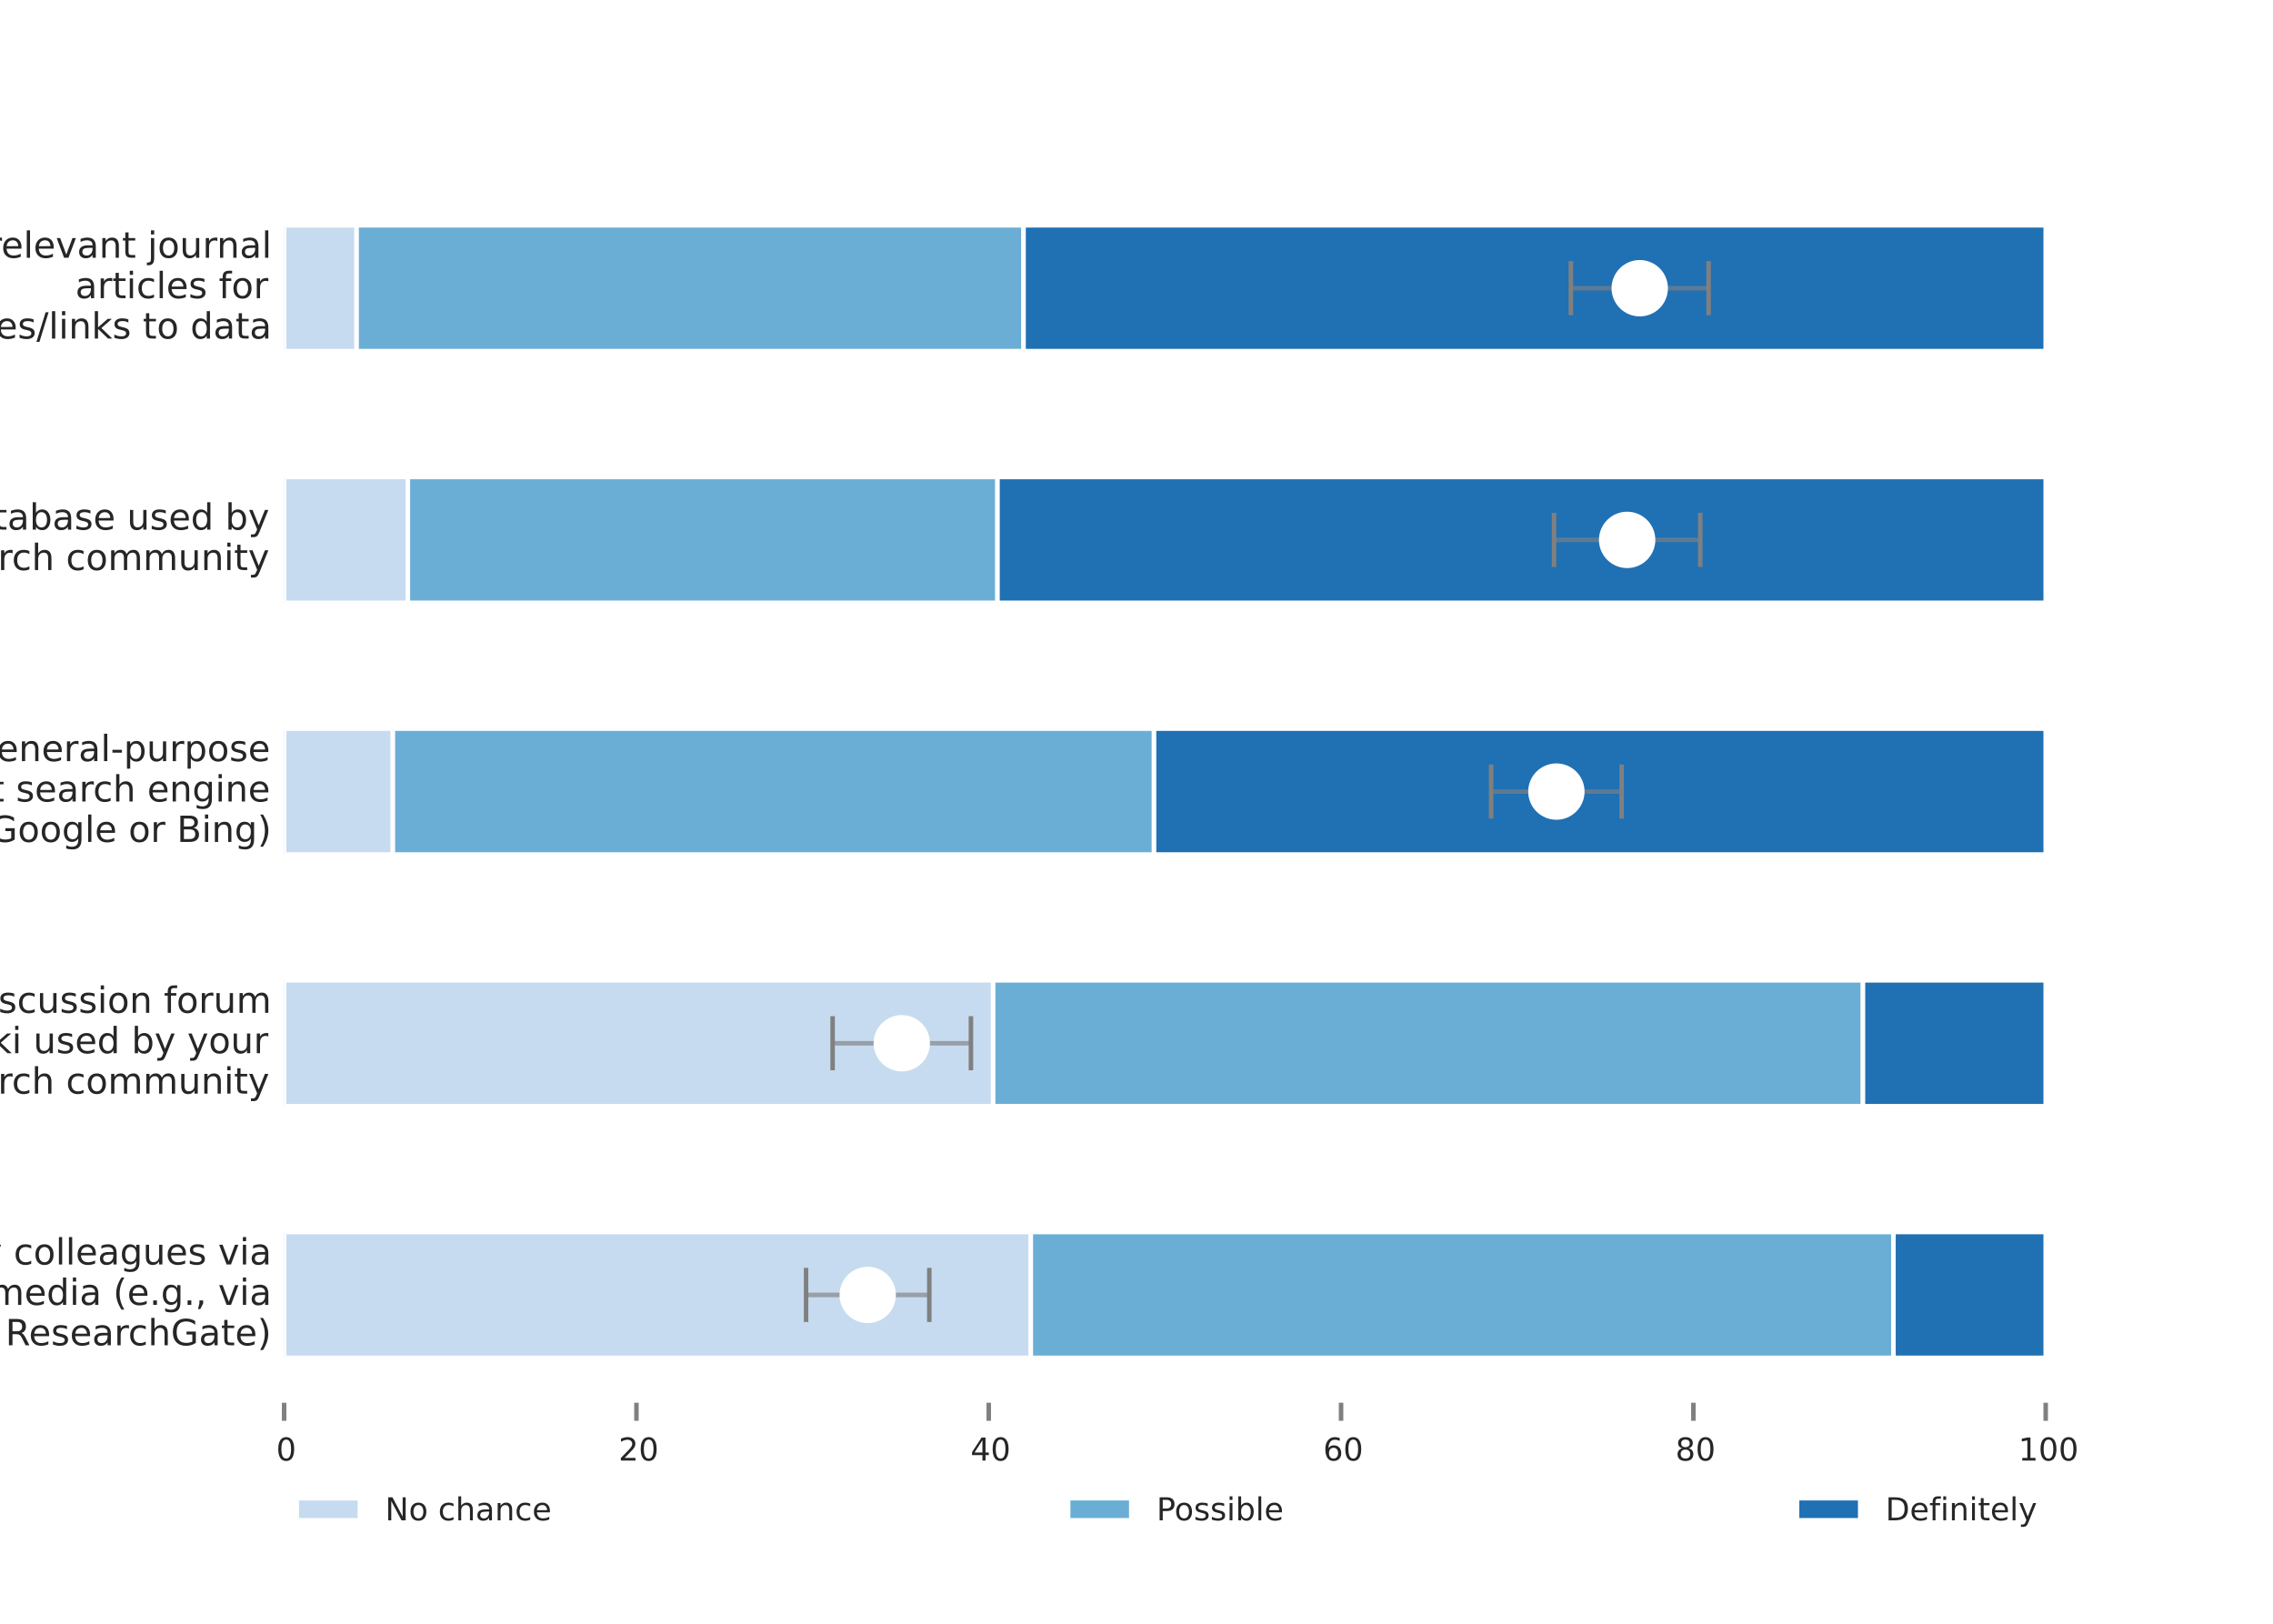 <?xml version="1.0" encoding="utf-8" standalone="no"?>
<!DOCTYPE svg PUBLIC "-//W3C//DTD SVG 1.1//EN"
  "http://www.w3.org/Graphics/SVG/1.1/DTD/svg11.dtd">
<!-- Created with matplotlib (http://matplotlib.org/) -->
<svg height="720pt" version="1.1" viewBox="0 0 1008 720" width="1008pt" xmlns="http://www.w3.org/2000/svg" xmlns:xlink="http://www.w3.org/1999/xlink">
 <defs>
  <style type="text/css">
*{stroke-linecap:butt;stroke-linejoin:round;}
  </style>
 </defs>
 <g id="figure_1">
  <g id="patch_1">
   <path d="
M0 720
L1008 720
L1008 0
L0 0
z
" style="fill:#ffffff;"/>
  </g>
  <g id="axes_1">
   <g id="patch_2">
    <path d="
M126 630
L907.2 630
L907.2 72
L126 72
z
" style="fill:#ffffff;"/>
   </g>
   <g id="matplotlib.axis_1">
    <g id="xtick_1">
     <g id="line2d_1">
      <defs>
       <path d="
M0 0
L0 -8" id="mc4a20c3d8d" style="stroke:#808080;stroke-width:2;"/>
      </defs>
      <g>
       <use style="fill:#808080;stroke:#808080;stroke-width:2;" x="126.0" xlink:href="#mc4a20c3d8d" y="630.0"/>
      </g>
     </g>
     <g id="text_1">
      <!-- 0 -->
      <defs>
       <path d="
M31.781 66.406
Q24.172 66.406 20.328 58.906
Q16.5 51.422 16.5 36.375
Q16.5 21.391 20.328 13.891
Q24.172 6.391 31.781 6.391
Q39.453 6.391 43.281 13.891
Q47.125 21.391 47.125 36.375
Q47.125 51.422 43.281 58.906
Q39.453 66.406 31.781 66.406
M31.781 74.219
Q44.047 74.219 50.516 64.516
Q56.984 54.828 56.984 36.375
Q56.984 17.969 50.516 8.266
Q44.047 -1.422 31.781 -1.422
Q19.531 -1.422 13.062 8.266
Q6.594 17.969 6.594 36.375
Q6.594 54.828 13.062 64.516
Q19.531 74.219 31.781 74.219" id="BitstreamVeraSans-Roman-30"/>
      </defs>
      <g style="fill:#262626;" transform="translate(122.473 647.638)scale(0.14 -0.14)">
       <use xlink:href="#BitstreamVeraSans-Roman-30"/>
      </g>
     </g>
    </g>
    <g id="xtick_2">
     <g id="line2d_2">
      <g>
       <use style="fill:#808080;stroke:#808080;stroke-width:2;" x="282.24" xlink:href="#mc4a20c3d8d" y="630.0"/>
      </g>
     </g>
     <g id="text_2">
      <!-- 20 -->
      <defs>
       <path d="
M19.188 8.297
L53.609 8.297
L53.609 0
L7.328 0
L7.328 8.297
Q12.938 14.109 22.625 23.891
Q32.328 33.688 34.812 36.531
Q39.547 41.844 41.422 45.531
Q43.312 49.219 43.312 52.781
Q43.312 58.594 39.234 62.25
Q35.156 65.922 28.609 65.922
Q23.969 65.922 18.812 64.312
Q13.672 62.703 7.812 59.422
L7.812 69.391
Q13.766 71.781 18.938 73
Q24.125 74.219 28.422 74.219
Q39.75 74.219 46.484 68.547
Q53.219 62.891 53.219 53.422
Q53.219 48.922 51.531 44.891
Q49.859 40.875 45.406 35.406
Q44.188 33.984 37.641 27.219
Q31.109 20.453 19.188 8.297" id="BitstreamVeraSans-Roman-32"/>
      </defs>
      <g style="fill:#262626;" transform="translate(274.31 647.638)scale(0.14 -0.14)">
       <use xlink:href="#BitstreamVeraSans-Roman-32"/>
       <use x="63.623" xlink:href="#BitstreamVeraSans-Roman-30"/>
      </g>
     </g>
    </g>
    <g id="xtick_3">
     <g id="line2d_3">
      <g>
       <use style="fill:#808080;stroke:#808080;stroke-width:2;" x="438.48" xlink:href="#mc4a20c3d8d" y="630.0"/>
      </g>
     </g>
     <g id="text_3">
      <!-- 40 -->
      <defs>
       <path d="
M37.797 64.312
L12.891 25.391
L37.797 25.391
z

M35.203 72.906
L47.609 72.906
L47.609 25.391
L58.016 25.391
L58.016 17.188
L47.609 17.188
L47.609 0
L37.797 0
L37.797 17.188
L4.891 17.188
L4.891 26.703
z
" id="BitstreamVeraSans-Roman-34"/>
      </defs>
      <g style="fill:#262626;" transform="translate(430.38 647.638)scale(0.14 -0.14)">
       <use xlink:href="#BitstreamVeraSans-Roman-34"/>
       <use x="63.623" xlink:href="#BitstreamVeraSans-Roman-30"/>
      </g>
     </g>
    </g>
    <g id="xtick_4">
     <g id="line2d_4">
      <g>
       <use style="fill:#808080;stroke:#808080;stroke-width:2;" x="594.72" xlink:href="#mc4a20c3d8d" y="630.0"/>
      </g>
     </g>
     <g id="text_4">
      <!-- 60 -->
      <defs>
       <path d="
M33.016 40.375
Q26.375 40.375 22.484 35.828
Q18.609 31.297 18.609 23.391
Q18.609 15.531 22.484 10.953
Q26.375 6.391 33.016 6.391
Q39.656 6.391 43.531 10.953
Q47.406 15.531 47.406 23.391
Q47.406 31.297 43.531 35.828
Q39.656 40.375 33.016 40.375
M52.594 71.297
L52.594 62.312
Q48.875 64.062 45.094 64.984
Q41.312 65.922 37.594 65.922
Q27.828 65.922 22.672 59.328
Q17.531 52.734 16.797 39.406
Q19.672 43.656 24.016 45.922
Q28.375 48.188 33.594 48.188
Q44.578 48.188 50.953 41.516
Q57.328 34.859 57.328 23.391
Q57.328 12.156 50.688 5.359
Q44.047 -1.422 33.016 -1.422
Q20.359 -1.422 13.672 8.266
Q6.984 17.969 6.984 36.375
Q6.984 53.656 15.188 63.938
Q23.391 74.219 37.203 74.219
Q40.922 74.219 44.703 73.484
Q48.484 72.75 52.594 71.297" id="BitstreamVeraSans-Roman-36"/>
      </defs>
      <g style="fill:#262626;" transform="translate(586.766 647.638)scale(0.14 -0.14)">
       <use xlink:href="#BitstreamVeraSans-Roman-36"/>
       <use x="63.623" xlink:href="#BitstreamVeraSans-Roman-30"/>
      </g>
     </g>
    </g>
    <g id="xtick_5">
     <g id="line2d_5">
      <g>
       <use style="fill:#808080;stroke:#808080;stroke-width:2;" x="750.96" xlink:href="#mc4a20c3d8d" y="630.0"/>
      </g>
     </g>
     <g id="text_5">
      <!-- 80 -->
      <defs>
       <path d="
M31.781 34.625
Q24.75 34.625 20.719 30.859
Q16.703 27.094 16.703 20.516
Q16.703 13.922 20.719 10.156
Q24.75 6.391 31.781 6.391
Q38.812 6.391 42.859 10.172
Q46.922 13.969 46.922 20.516
Q46.922 27.094 42.891 30.859
Q38.875 34.625 31.781 34.625
M21.922 38.812
Q15.578 40.375 12.031 44.719
Q8.5 49.078 8.5 55.328
Q8.5 64.062 14.719 69.141
Q20.953 74.219 31.781 74.219
Q42.672 74.219 48.875 69.141
Q55.078 64.062 55.078 55.328
Q55.078 49.078 51.531 44.719
Q48 40.375 41.703 38.812
Q48.828 37.156 52.797 32.312
Q56.781 27.484 56.781 20.516
Q56.781 9.906 50.312 4.234
Q43.844 -1.422 31.781 -1.422
Q19.734 -1.422 13.25 4.234
Q6.781 9.906 6.781 20.516
Q6.781 27.484 10.781 32.312
Q14.797 37.156 21.922 38.812
M18.312 54.391
Q18.312 48.734 21.844 45.562
Q25.391 42.391 31.781 42.391
Q38.141 42.391 41.719 45.562
Q45.312 48.734 45.312 54.391
Q45.312 60.062 41.719 63.234
Q38.141 66.406 31.781 66.406
Q25.391 66.406 21.844 63.234
Q18.312 60.062 18.312 54.391" id="BitstreamVeraSans-Roman-38"/>
      </defs>
      <g style="fill:#262626;" transform="translate(742.992 647.638)scale(0.14 -0.14)">
       <use xlink:href="#BitstreamVeraSans-Roman-38"/>
       <use x="63.623" xlink:href="#BitstreamVeraSans-Roman-30"/>
      </g>
     </g>
    </g>
    <g id="xtick_6">
     <g id="line2d_6">
      <g>
       <use style="fill:#808080;stroke:#808080;stroke-width:2;" x="907.2" xlink:href="#mc4a20c3d8d" y="630.0"/>
      </g>
     </g>
     <g id="text_6">
      <!-- 100 -->
      <defs>
       <path d="
M12.406 8.297
L28.516 8.297
L28.516 63.922
L10.984 60.406
L10.984 69.391
L28.422 72.906
L38.281 72.906
L38.281 8.297
L54.391 8.297
L54.391 0
L12.406 0
z
" id="BitstreamVeraSans-Roman-31"/>
      </defs>
      <g style="fill:#262626;" transform="translate(895.072 647.638)scale(0.14 -0.14)">
       <use xlink:href="#BitstreamVeraSans-Roman-31"/>
       <use x="63.623" xlink:href="#BitstreamVeraSans-Roman-30"/>
       <use x="127.246" xlink:href="#BitstreamVeraSans-Roman-30"/>
      </g>
     </g>
    </g>
   </g>
   <g id="matplotlib.axis_2">
    <g id="ytick_1">
     <g id="line2d_7">
      <defs>
       <path d="
M0 0
L0 0" id="m219da94a98" style="stroke:#262626;"/>
      </defs>
      <g>
       <use style="fill:#262626;stroke:#262626;" x="126.0" xlink:href="#m219da94a98" y="574.2"/>
      </g>
     </g>
     <g id="text_7">
      <!-- Query colleagues via -->
      <defs>
       <path id="BitstreamVeraSans-Roman-20"/>
       <path d="
M34.281 27.484
Q23.391 27.484 19.188 25
Q14.984 22.516 14.984 16.5
Q14.984 11.719 18.141 8.906
Q21.297 6.109 26.703 6.109
Q34.188 6.109 38.703 11.406
Q43.219 16.703 43.219 25.484
L43.219 27.484
z

M52.203 31.203
L52.203 0
L43.219 0
L43.219 8.297
Q40.141 3.328 35.547 0.953
Q30.953 -1.422 24.312 -1.422
Q15.922 -1.422 10.953 3.297
Q6 8.016 6 15.922
Q6 25.141 12.172 29.828
Q18.359 34.516 30.609 34.516
L43.219 34.516
L43.219 35.406
Q43.219 41.609 39.141 45
Q35.062 48.391 27.688 48.391
Q23 48.391 18.547 47.266
Q14.109 46.141 10.016 43.891
L10.016 52.203
Q14.938 54.109 19.578 55.047
Q24.219 56 28.609 56
Q40.484 56 46.344 49.844
Q52.203 43.703 52.203 31.203" id="BitstreamVeraSans-Roman-61"/>
       <path d="
M30.609 48.391
Q23.391 48.391 19.188 42.75
Q14.984 37.109 14.984 27.297
Q14.984 17.484 19.156 11.844
Q23.344 6.203 30.609 6.203
Q37.797 6.203 41.984 11.859
Q46.188 17.531 46.188 27.297
Q46.188 37.016 41.984 42.703
Q37.797 48.391 30.609 48.391
M30.609 56
Q42.328 56 49.016 48.375
Q55.719 40.766 55.719 27.297
Q55.719 13.875 49.016 6.219
Q42.328 -1.422 30.609 -1.422
Q18.844 -1.422 12.172 6.219
Q5.516 13.875 5.516 27.297
Q5.516 40.766 12.172 48.375
Q18.844 56 30.609 56" id="BitstreamVeraSans-Roman-6f"/>
       <path d="
M9.422 75.984
L18.406 75.984
L18.406 0
L9.422 0
z
" id="BitstreamVeraSans-Roman-6c"/>
       <path d="
M2.984 54.688
L12.5 54.688
L29.594 8.797
L46.688 54.688
L56.203 54.688
L35.688 0
L23.484 0
z
" id="BitstreamVeraSans-Roman-76"/>
       <path d="
M39.406 66.219
Q28.656 66.219 22.328 58.203
Q16.016 50.203 16.016 36.375
Q16.016 22.609 22.328 14.594
Q28.656 6.594 39.406 6.594
Q50.141 6.594 56.422 14.594
Q62.703 22.609 62.703 36.375
Q62.703 50.203 56.422 58.203
Q50.141 66.219 39.406 66.219
M53.219 1.312
L66.219 -12.891
L54.297 -12.891
L43.5 -1.219
Q41.891 -1.312 41.031 -1.359
Q40.188 -1.422 39.406 -1.422
Q24.031 -1.422 14.812 8.859
Q5.609 19.141 5.609 36.375
Q5.609 53.656 14.812 63.938
Q24.031 74.219 39.406 74.219
Q54.734 74.219 63.906 63.938
Q73.094 53.656 73.094 36.375
Q73.094 23.688 67.984 14.641
Q62.891 5.609 53.219 1.312" id="BitstreamVeraSans-Roman-51"/>
       <path d="
M9.422 54.688
L18.406 54.688
L18.406 0
L9.422 0
z

M9.422 75.984
L18.406 75.984
L18.406 64.594
L9.422 64.594
z
" id="BitstreamVeraSans-Roman-69"/>
       <path d="
M32.172 -5.078
Q28.375 -14.844 24.75 -17.812
Q21.141 -20.797 15.094 -20.797
L7.906 -20.797
L7.906 -13.281
L13.188 -13.281
Q16.891 -13.281 18.938 -11.516
Q21 -9.766 23.484 -3.219
L25.094 0.875
L2.984 54.688
L12.5 54.688
L29.594 11.922
L46.688 54.688
L56.203 54.688
z
" id="BitstreamVeraSans-Roman-79"/>
       <path d="
M56.203 29.594
L56.203 25.203
L14.891 25.203
Q15.484 15.922 20.484 11.062
Q25.484 6.203 34.422 6.203
Q39.594 6.203 44.453 7.469
Q49.312 8.734 54.109 11.281
L54.109 2.781
Q49.266 0.734 44.188 -0.344
Q39.109 -1.422 33.891 -1.422
Q20.797 -1.422 13.156 6.188
Q5.516 13.812 5.516 26.812
Q5.516 40.234 12.766 48.109
Q20.016 56 32.328 56
Q43.359 56 49.781 48.891
Q56.203 41.797 56.203 29.594
M47.219 32.234
Q47.125 39.594 43.094 43.984
Q39.062 48.391 32.422 48.391
Q24.906 48.391 20.391 44.141
Q15.875 39.891 15.188 32.172
z
" id="BitstreamVeraSans-Roman-65"/>
       <path d="
M45.406 27.984
Q45.406 37.75 41.375 43.109
Q37.359 48.484 30.078 48.484
Q22.859 48.484 18.828 43.109
Q14.797 37.75 14.797 27.984
Q14.797 18.266 18.828 12.891
Q22.859 7.516 30.078 7.516
Q37.359 7.516 41.375 12.891
Q45.406 18.266 45.406 27.984
M54.391 6.781
Q54.391 -7.172 48.188 -13.984
Q42 -20.797 29.203 -20.797
Q24.469 -20.797 20.266 -20.094
Q16.062 -19.391 12.109 -17.922
L12.109 -9.188
Q16.062 -11.328 19.922 -12.344
Q23.781 -13.375 27.781 -13.375
Q36.625 -13.375 41.016 -8.766
Q45.406 -4.156 45.406 5.172
L45.406 9.625
Q42.625 4.781 38.281 2.391
Q33.938 0 27.875 0
Q17.828 0 11.672 7.656
Q5.516 15.328 5.516 27.984
Q5.516 40.672 11.672 48.328
Q17.828 56 27.875 56
Q33.938 56 38.281 53.609
Q42.625 51.219 45.406 46.391
L45.406 54.688
L54.391 54.688
z
" id="BitstreamVeraSans-Roman-67"/>
       <path d="
M8.5 21.578
L8.5 54.688
L17.484 54.688
L17.484 21.922
Q17.484 14.156 20.5 10.266
Q23.531 6.391 29.594 6.391
Q36.859 6.391 41.078 11.031
Q45.312 15.672 45.312 23.688
L45.312 54.688
L54.297 54.688
L54.297 0
L45.312 0
L45.312 8.406
Q42.047 3.422 37.719 1
Q33.406 -1.422 27.688 -1.422
Q18.266 -1.422 13.375 4.438
Q8.5 10.297 8.5 21.578" id="BitstreamVeraSans-Roman-75"/>
       <path d="
M41.109 46.297
Q39.594 47.172 37.812 47.578
Q36.031 48 33.891 48
Q26.266 48 22.188 43.047
Q18.109 38.094 18.109 28.812
L18.109 0
L9.078 0
L9.078 54.688
L18.109 54.688
L18.109 46.188
Q20.953 51.172 25.484 53.578
Q30.031 56 36.531 56
Q37.453 56 38.578 55.875
Q39.703 55.766 41.062 55.516
z
" id="BitstreamVeraSans-Roman-72"/>
       <path d="
M44.281 53.078
L44.281 44.578
Q40.484 46.531 36.375 47.5
Q32.281 48.484 27.875 48.484
Q21.188 48.484 17.844 46.438
Q14.5 44.391 14.5 40.281
Q14.5 37.156 16.891 35.375
Q19.281 33.594 26.516 31.984
L29.594 31.297
Q39.156 29.25 43.188 25.516
Q47.219 21.781 47.219 15.094
Q47.219 7.469 41.188 3.016
Q35.156 -1.422 24.609 -1.422
Q20.219 -1.422 15.453 -0.562
Q10.688 0.297 5.422 2
L5.422 11.281
Q10.406 8.688 15.234 7.391
Q20.062 6.109 24.812 6.109
Q31.156 6.109 34.562 8.281
Q37.984 10.453 37.984 14.406
Q37.984 18.062 35.516 20.016
Q33.062 21.969 24.703 23.781
L21.578 24.516
Q13.234 26.266 9.516 29.906
Q5.812 33.547 5.812 39.891
Q5.812 47.609 11.281 51.797
Q16.75 56 26.812 56
Q31.781 56 36.172 55.266
Q40.578 54.547 44.281 53.078" id="BitstreamVeraSans-Roman-73"/>
       <path d="
M48.781 52.594
L48.781 44.188
Q44.969 46.297 41.141 47.344
Q37.312 48.391 33.406 48.391
Q24.656 48.391 19.812 42.844
Q14.984 37.312 14.984 27.297
Q14.984 17.281 19.812 11.734
Q24.656 6.203 33.406 6.203
Q37.312 6.203 41.141 7.25
Q44.969 8.297 48.781 10.406
L48.781 2.094
Q45.016 0.344 40.984 -0.531
Q36.969 -1.422 32.422 -1.422
Q20.062 -1.422 12.781 6.344
Q5.516 14.109 5.516 27.297
Q5.516 40.672 12.859 48.328
Q20.219 56 33.016 56
Q37.156 56 41.109 55.141
Q45.062 54.297 48.781 52.594" id="BitstreamVeraSans-Roman-63"/>
      </defs>
      <g style="fill:#262626;" transform="translate(-47.67 560.698)scale(0.16 -0.16)">
       <use xlink:href="#BitstreamVeraSans-Roman-51"/>
       <use x="78.711" xlink:href="#BitstreamVeraSans-Roman-75"/>
       <use x="142.09" xlink:href="#BitstreamVeraSans-Roman-65"/>
       <use x="203.613" xlink:href="#BitstreamVeraSans-Roman-72"/>
       <use x="244.727" xlink:href="#BitstreamVeraSans-Roman-79"/>
       <use x="303.906" xlink:href="#BitstreamVeraSans-Roman-20"/>
       <use x="335.693" xlink:href="#BitstreamVeraSans-Roman-63"/>
       <use x="390.674" xlink:href="#BitstreamVeraSans-Roman-6f"/>
       <use x="451.855" xlink:href="#BitstreamVeraSans-Roman-6c"/>
       <use x="479.639" xlink:href="#BitstreamVeraSans-Roman-6c"/>
       <use x="507.422" xlink:href="#BitstreamVeraSans-Roman-65"/>
       <use x="568.945" xlink:href="#BitstreamVeraSans-Roman-61"/>
       <use x="630.225" xlink:href="#BitstreamVeraSans-Roman-67"/>
       <use x="693.701" xlink:href="#BitstreamVeraSans-Roman-75"/>
       <use x="757.08" xlink:href="#BitstreamVeraSans-Roman-65"/>
       <use x="818.604" xlink:href="#BitstreamVeraSans-Roman-73"/>
       <use x="870.703" xlink:href="#BitstreamVeraSans-Roman-20"/>
       <use x="902.49" xlink:href="#BitstreamVeraSans-Roman-76"/>
       <use x="961.67" xlink:href="#BitstreamVeraSans-Roman-69"/>
       <use x="989.453" xlink:href="#BitstreamVeraSans-Roman-61"/>
      </g>
      <!-- social media (e.g., via -->
      <defs>
       <path d="
M31 75.875
Q24.469 64.656 21.281 53.656
Q18.109 42.672 18.109 31.391
Q18.109 20.125 21.312 9.062
Q24.516 -2 31 -13.188
L23.188 -13.188
Q15.875 -1.703 12.234 9.375
Q8.594 20.453 8.594 31.391
Q8.594 42.281 12.203 53.312
Q15.828 64.359 23.188 75.875
z
" id="BitstreamVeraSans-Roman-28"/>
       <path d="
M52 44.188
Q55.375 50.25 60.062 53.125
Q64.75 56 71.094 56
Q79.641 56 84.281 50.016
Q88.922 44.047 88.922 33.016
L88.922 0
L79.891 0
L79.891 32.719
Q79.891 40.578 77.094 44.375
Q74.312 48.188 68.609 48.188
Q61.625 48.188 57.562 43.547
Q53.516 38.922 53.516 30.906
L53.516 0
L44.484 0
L44.484 32.719
Q44.484 40.625 41.703 44.406
Q38.922 48.188 33.109 48.188
Q26.219 48.188 22.156 43.531
Q18.109 38.875 18.109 30.906
L18.109 0
L9.078 0
L9.078 54.688
L18.109 54.688
L18.109 46.188
Q21.188 51.219 25.484 53.609
Q29.781 56 35.688 56
Q41.656 56 45.828 52.969
Q50 49.953 52 44.188" id="BitstreamVeraSans-Roman-6d"/>
       <path d="
M11.719 12.406
L22.016 12.406
L22.016 4
L14.016 -11.625
L7.719 -11.625
L11.719 4
z
" id="BitstreamVeraSans-Roman-2c"/>
       <path d="
M10.688 12.406
L21 12.406
L21 0
L10.688 0
z
" id="BitstreamVeraSans-Roman-2e"/>
       <path d="
M45.406 46.391
L45.406 75.984
L54.391 75.984
L54.391 0
L45.406 0
L45.406 8.203
Q42.578 3.328 38.25 0.953
Q33.938 -1.422 27.875 -1.422
Q17.969 -1.422 11.734 6.484
Q5.516 14.406 5.516 27.297
Q5.516 40.188 11.734 48.094
Q17.969 56 27.875 56
Q33.938 56 38.25 53.625
Q42.578 51.266 45.406 46.391
M14.797 27.297
Q14.797 17.391 18.875 11.75
Q22.953 6.109 30.078 6.109
Q37.203 6.109 41.297 11.75
Q45.406 17.391 45.406 27.297
Q45.406 37.203 41.297 42.844
Q37.203 48.484 30.078 48.484
Q22.953 48.484 18.875 42.844
Q14.797 37.203 14.797 27.297" id="BitstreamVeraSans-Roman-64"/>
      </defs>
      <g style="fill:#262626;" transform="translate(-55.477 578.615)scale(0.16 -0.16)">
       <use xlink:href="#BitstreamVeraSans-Roman-73"/>
       <use x="52.1" xlink:href="#BitstreamVeraSans-Roman-6f"/>
       <use x="113.281" xlink:href="#BitstreamVeraSans-Roman-63"/>
       <use x="168.262" xlink:href="#BitstreamVeraSans-Roman-69"/>
       <use x="196.045" xlink:href="#BitstreamVeraSans-Roman-61"/>
       <use x="257.324" xlink:href="#BitstreamVeraSans-Roman-6c"/>
       <use x="285.107" xlink:href="#BitstreamVeraSans-Roman-20"/>
       <use x="316.895" xlink:href="#BitstreamVeraSans-Roman-6d"/>
       <use x="414.307" xlink:href="#BitstreamVeraSans-Roman-65"/>
       <use x="475.83" xlink:href="#BitstreamVeraSans-Roman-64"/>
       <use x="539.307" xlink:href="#BitstreamVeraSans-Roman-69"/>
       <use x="567.09" xlink:href="#BitstreamVeraSans-Roman-61"/>
       <use x="628.369" xlink:href="#BitstreamVeraSans-Roman-20"/>
       <use x="660.156" xlink:href="#BitstreamVeraSans-Roman-28"/>
       <use x="699.17" xlink:href="#BitstreamVeraSans-Roman-65"/>
       <use x="760.693" xlink:href="#BitstreamVeraSans-Roman-2e"/>
       <use x="792.48" xlink:href="#BitstreamVeraSans-Roman-67"/>
       <use x="855.957" xlink:href="#BitstreamVeraSans-Roman-2e"/>
       <use x="887.744" xlink:href="#BitstreamVeraSans-Roman-2c"/>
       <use x="919.531" xlink:href="#BitstreamVeraSans-Roman-20"/>
       <use x="951.318" xlink:href="#BitstreamVeraSans-Roman-76"/>
       <use x="1010.498" xlink:href="#BitstreamVeraSans-Roman-69"/>
       <use x="1038.281" xlink:href="#BitstreamVeraSans-Roman-61"/>
      </g>
      <!-- Twitter or ResearchGate) -->
      <defs>
       <path d="
M8.016 75.875
L15.828 75.875
Q23.141 64.359 26.781 53.312
Q30.422 42.281 30.422 31.391
Q30.422 20.453 26.781 9.375
Q23.141 -1.703 15.828 -13.188
L8.016 -13.188
Q14.5 -2 17.703 9.062
Q20.906 20.125 20.906 31.391
Q20.906 42.672 17.703 53.656
Q14.5 64.656 8.016 75.875" id="BitstreamVeraSans-Roman-29"/>
       <path d="
M59.516 10.406
L59.516 29.984
L43.406 29.984
L43.406 38.094
L69.281 38.094
L69.281 6.781
Q63.578 2.734 56.688 0.656
Q49.812 -1.422 42 -1.422
Q24.906 -1.422 15.25 8.562
Q5.609 18.562 5.609 36.375
Q5.609 54.25 15.25 64.234
Q24.906 74.219 42 74.219
Q49.125 74.219 55.547 72.453
Q61.969 70.703 67.391 67.281
L67.391 56.781
Q61.922 61.422 55.766 63.766
Q49.609 66.109 42.828 66.109
Q29.438 66.109 22.719 58.641
Q16.016 51.172 16.016 36.375
Q16.016 21.625 22.719 14.156
Q29.438 6.688 42.828 6.688
Q48.047 6.688 52.141 7.594
Q56.25 8.5 59.516 10.406" id="BitstreamVeraSans-Roman-47"/>
       <path d="
M44.391 34.188
Q47.562 33.109 50.562 29.594
Q53.562 26.078 56.594 19.922
L66.609 0
L56 0
L46.688 18.703
Q43.062 26.031 39.672 28.422
Q36.281 30.812 30.422 30.812
L19.672 30.812
L19.672 0
L9.812 0
L9.812 72.906
L32.078 72.906
Q44.578 72.906 50.734 67.672
Q56.891 62.453 56.891 51.906
Q56.891 45.016 53.688 40.469
Q50.484 35.938 44.391 34.188
M19.672 64.797
L19.672 38.922
L32.078 38.922
Q39.203 38.922 42.844 42.219
Q46.484 45.516 46.484 51.906
Q46.484 58.297 42.844 61.547
Q39.203 64.797 32.078 64.797
z
" id="BitstreamVeraSans-Roman-52"/>
       <path d="
M-0.297 72.906
L61.375 72.906
L61.375 64.594
L35.5 64.594
L35.5 0
L25.594 0
L25.594 64.594
L-0.297 64.594
z
" id="BitstreamVeraSans-Roman-54"/>
       <path d="
M54.891 33.016
L54.891 0
L45.906 0
L45.906 32.719
Q45.906 40.484 42.875 44.328
Q39.844 48.188 33.797 48.188
Q26.516 48.188 22.312 43.547
Q18.109 38.922 18.109 30.906
L18.109 0
L9.078 0
L9.078 75.984
L18.109 75.984
L18.109 46.188
Q21.344 51.125 25.703 53.562
Q30.078 56 35.797 56
Q45.219 56 50.047 50.172
Q54.891 44.344 54.891 33.016" id="BitstreamVeraSans-Roman-68"/>
       <path d="
M4.203 54.688
L13.188 54.688
L24.422 12.016
L35.594 54.688
L46.188 54.688
L57.422 12.016
L68.609 54.688
L77.594 54.688
L63.281 0
L52.688 0
L40.922 44.828
L29.109 0
L18.5 0
z
" id="BitstreamVeraSans-Roman-77"/>
       <path d="
M18.312 70.219
L18.312 54.688
L36.812 54.688
L36.812 47.703
L18.312 47.703
L18.312 18.016
Q18.312 11.328 20.141 9.422
Q21.969 7.516 27.594 7.516
L36.812 7.516
L36.812 0
L27.594 0
Q17.188 0 13.234 3.875
Q9.281 7.766 9.281 18.016
L9.281 47.703
L2.688 47.703
L2.688 54.688
L9.281 54.688
L9.281 70.219
z
" id="BitstreamVeraSans-Roman-74"/>
      </defs>
      <g style="fill:#262626;" transform="translate(-77.785 596.532)scale(0.16 -0.16)">
       <use xlink:href="#BitstreamVeraSans-Roman-54"/>
       <use x="44.584" xlink:href="#BitstreamVeraSans-Roman-77"/>
       <use x="126.371" xlink:href="#BitstreamVeraSans-Roman-69"/>
       <use x="154.154" xlink:href="#BitstreamVeraSans-Roman-74"/>
       <use x="193.363" xlink:href="#BitstreamVeraSans-Roman-74"/>
       <use x="232.572" xlink:href="#BitstreamVeraSans-Roman-65"/>
       <use x="294.096" xlink:href="#BitstreamVeraSans-Roman-72"/>
       <use x="335.209" xlink:href="#BitstreamVeraSans-Roman-20"/>
       <use x="366.996" xlink:href="#BitstreamVeraSans-Roman-6f"/>
       <use x="428.178" xlink:href="#BitstreamVeraSans-Roman-72"/>
       <use x="469.291" xlink:href="#BitstreamVeraSans-Roman-20"/>
       <use x="501.078" xlink:href="#BitstreamVeraSans-Roman-52"/>
       <use x="566.061" xlink:href="#BitstreamVeraSans-Roman-65"/>
       <use x="627.584" xlink:href="#BitstreamVeraSans-Roman-73"/>
       <use x="679.684" xlink:href="#BitstreamVeraSans-Roman-65"/>
       <use x="741.207" xlink:href="#BitstreamVeraSans-Roman-61"/>
       <use x="802.486" xlink:href="#BitstreamVeraSans-Roman-72"/>
       <use x="841.35" xlink:href="#BitstreamVeraSans-Roman-63"/>
       <use x="896.33" xlink:href="#BitstreamVeraSans-Roman-68"/>
       <use x="959.709" xlink:href="#BitstreamVeraSans-Roman-47"/>
       <use x="1037.199" xlink:href="#BitstreamVeraSans-Roman-61"/>
       <use x="1098.479" xlink:href="#BitstreamVeraSans-Roman-74"/>
       <use x="1137.688" xlink:href="#BitstreamVeraSans-Roman-65"/>
       <use x="1199.211" xlink:href="#BitstreamVeraSans-Roman-29"/>
      </g>
     </g>
    </g>
    <g id="ytick_2">
     <g id="line2d_8">
      <g>
       <use style="fill:#262626;stroke:#262626;" x="126.0" xlink:href="#m219da94a98" y="462.6"/>
      </g>
     </g>
     <g id="text_8">
      <!-- Check a discussion forum -->
      <defs>
       <path d="
M54.891 33.016
L54.891 0
L45.906 0
L45.906 32.719
Q45.906 40.484 42.875 44.328
Q39.844 48.188 33.797 48.188
Q26.516 48.188 22.312 43.547
Q18.109 38.922 18.109 30.906
L18.109 0
L9.078 0
L9.078 54.688
L18.109 54.688
L18.109 46.188
Q21.344 51.125 25.703 53.562
Q30.078 56 35.797 56
Q45.219 56 50.047 50.172
Q54.891 44.344 54.891 33.016" id="BitstreamVeraSans-Roman-6e"/>
       <path d="
M37.109 75.984
L37.109 68.5
L28.516 68.5
Q23.688 68.5 21.797 66.547
Q19.922 64.594 19.922 59.516
L19.922 54.688
L34.719 54.688
L34.719 47.703
L19.922 47.703
L19.922 0
L10.891 0
L10.891 47.703
L2.297 47.703
L2.297 54.688
L10.891 54.688
L10.891 58.5
Q10.891 67.625 15.141 71.797
Q19.391 75.984 28.609 75.984
z
" id="BitstreamVeraSans-Roman-66"/>
       <path d="
M64.406 67.281
L64.406 56.891
Q59.422 61.531 53.781 63.812
Q48.141 66.109 41.797 66.109
Q29.297 66.109 22.656 58.469
Q16.016 50.828 16.016 36.375
Q16.016 21.969 22.656 14.328
Q29.297 6.688 41.797 6.688
Q48.141 6.688 53.781 8.984
Q59.422 11.281 64.406 15.922
L64.406 5.609
Q59.234 2.094 53.438 0.328
Q47.656 -1.422 41.219 -1.422
Q24.656 -1.422 15.125 8.703
Q5.609 18.844 5.609 36.375
Q5.609 53.953 15.125 64.078
Q24.656 74.219 41.219 74.219
Q47.75 74.219 53.531 72.484
Q59.328 70.75 64.406 67.281" id="BitstreamVeraSans-Roman-43"/>
       <path d="
M9.078 75.984
L18.109 75.984
L18.109 31.109
L44.922 54.688
L56.391 54.688
L27.391 29.109
L57.625 0
L45.906 0
L18.109 26.703
L18.109 0
L9.078 0
z
" id="BitstreamVeraSans-Roman-6b"/>
      </defs>
      <g style="fill:#262626;" transform="translate(-84.567 449.099)scale(0.16 -0.16)">
       <use xlink:href="#BitstreamVeraSans-Roman-43"/>
       <use x="69.824" xlink:href="#BitstreamVeraSans-Roman-68"/>
       <use x="133.203" xlink:href="#BitstreamVeraSans-Roman-65"/>
       <use x="194.727" xlink:href="#BitstreamVeraSans-Roman-63"/>
       <use x="249.707" xlink:href="#BitstreamVeraSans-Roman-6b"/>
       <use x="307.617" xlink:href="#BitstreamVeraSans-Roman-20"/>
       <use x="339.404" xlink:href="#BitstreamVeraSans-Roman-61"/>
       <use x="400.684" xlink:href="#BitstreamVeraSans-Roman-20"/>
       <use x="432.471" xlink:href="#BitstreamVeraSans-Roman-64"/>
       <use x="495.947" xlink:href="#BitstreamVeraSans-Roman-69"/>
       <use x="523.73" xlink:href="#BitstreamVeraSans-Roman-73"/>
       <use x="575.83" xlink:href="#BitstreamVeraSans-Roman-63"/>
       <use x="630.811" xlink:href="#BitstreamVeraSans-Roman-75"/>
       <use x="694.189" xlink:href="#BitstreamVeraSans-Roman-73"/>
       <use x="746.289" xlink:href="#BitstreamVeraSans-Roman-73"/>
       <use x="798.389" xlink:href="#BitstreamVeraSans-Roman-69"/>
       <use x="826.172" xlink:href="#BitstreamVeraSans-Roman-6f"/>
       <use x="887.354" xlink:href="#BitstreamVeraSans-Roman-6e"/>
       <use x="950.732" xlink:href="#BitstreamVeraSans-Roman-20"/>
       <use x="982.52" xlink:href="#BitstreamVeraSans-Roman-66"/>
       <use x="1017.725" xlink:href="#BitstreamVeraSans-Roman-6f"/>
       <use x="1078.906" xlink:href="#BitstreamVeraSans-Roman-72"/>
       <use x="1120.02" xlink:href="#BitstreamVeraSans-Roman-75"/>
       <use x="1183.398" xlink:href="#BitstreamVeraSans-Roman-6d"/>
      </g>
      <!-- or wiki used by your -->
      <defs>
       <path d="
M48.688 27.297
Q48.688 37.203 44.609 42.844
Q40.531 48.484 33.406 48.484
Q26.266 48.484 22.188 42.844
Q18.109 37.203 18.109 27.297
Q18.109 17.391 22.188 11.75
Q26.266 6.109 33.406 6.109
Q40.531 6.109 44.609 11.75
Q48.688 17.391 48.688 27.297
M18.109 46.391
Q20.953 51.266 25.266 53.625
Q29.594 56 35.594 56
Q45.562 56 51.781 48.094
Q58.016 40.188 58.016 27.297
Q58.016 14.406 51.781 6.484
Q45.562 -1.422 35.594 -1.422
Q29.594 -1.422 25.266 0.953
Q20.953 3.328 18.109 8.203
L18.109 0
L9.078 0
L9.078 75.984
L18.109 75.984
z
" id="BitstreamVeraSans-Roman-62"/>
      </defs>
      <g style="fill:#262626;" transform="translate(-43.03 467.015)scale(0.16 -0.16)">
       <use xlink:href="#BitstreamVeraSans-Roman-6f"/>
       <use x="61.182" xlink:href="#BitstreamVeraSans-Roman-72"/>
       <use x="102.295" xlink:href="#BitstreamVeraSans-Roman-20"/>
       <use x="134.082" xlink:href="#BitstreamVeraSans-Roman-77"/>
       <use x="215.869" xlink:href="#BitstreamVeraSans-Roman-69"/>
       <use x="243.652" xlink:href="#BitstreamVeraSans-Roman-6b"/>
       <use x="301.562" xlink:href="#BitstreamVeraSans-Roman-69"/>
       <use x="329.346" xlink:href="#BitstreamVeraSans-Roman-20"/>
       <use x="361.133" xlink:href="#BitstreamVeraSans-Roman-75"/>
       <use x="424.512" xlink:href="#BitstreamVeraSans-Roman-73"/>
       <use x="476.611" xlink:href="#BitstreamVeraSans-Roman-65"/>
       <use x="538.135" xlink:href="#BitstreamVeraSans-Roman-64"/>
       <use x="601.611" xlink:href="#BitstreamVeraSans-Roman-20"/>
       <use x="633.398" xlink:href="#BitstreamVeraSans-Roman-62"/>
       <use x="696.875" xlink:href="#BitstreamVeraSans-Roman-79"/>
       <use x="756.055" xlink:href="#BitstreamVeraSans-Roman-20"/>
       <use x="787.842" xlink:href="#BitstreamVeraSans-Roman-79"/>
       <use x="847.021" xlink:href="#BitstreamVeraSans-Roman-6f"/>
       <use x="908.203" xlink:href="#BitstreamVeraSans-Roman-75"/>
       <use x="971.582" xlink:href="#BitstreamVeraSans-Roman-72"/>
      </g>
      <!-- research community -->
      <g style="fill:#262626;" transform="translate(-45.035 484.932)scale(0.16 -0.16)">
       <use xlink:href="#BitstreamVeraSans-Roman-72"/>
       <use x="38.863" xlink:href="#BitstreamVeraSans-Roman-65"/>
       <use x="100.387" xlink:href="#BitstreamVeraSans-Roman-73"/>
       <use x="152.486" xlink:href="#BitstreamVeraSans-Roman-65"/>
       <use x="214.01" xlink:href="#BitstreamVeraSans-Roman-61"/>
       <use x="275.289" xlink:href="#BitstreamVeraSans-Roman-72"/>
       <use x="314.152" xlink:href="#BitstreamVeraSans-Roman-63"/>
       <use x="369.133" xlink:href="#BitstreamVeraSans-Roman-68"/>
       <use x="432.512" xlink:href="#BitstreamVeraSans-Roman-20"/>
       <use x="464.299" xlink:href="#BitstreamVeraSans-Roman-63"/>
       <use x="519.279" xlink:href="#BitstreamVeraSans-Roman-6f"/>
       <use x="580.461" xlink:href="#BitstreamVeraSans-Roman-6d"/>
       <use x="677.873" xlink:href="#BitstreamVeraSans-Roman-6d"/>
       <use x="775.285" xlink:href="#BitstreamVeraSans-Roman-75"/>
       <use x="838.664" xlink:href="#BitstreamVeraSans-Roman-6e"/>
       <use x="902.043" xlink:href="#BitstreamVeraSans-Roman-69"/>
       <use x="929.826" xlink:href="#BitstreamVeraSans-Roman-74"/>
       <use x="969.035" xlink:href="#BitstreamVeraSans-Roman-79"/>
      </g>
     </g>
    </g>
    <g id="ytick_3">
     <g id="line2d_9">
      <g>
       <use style="fill:#262626;stroke:#262626;" x="126.0" xlink:href="#m219da94a98" y="351.0"/>
      </g>
     </g>
     <g id="text_9">
      <!-- Use a general-purpose -->
      <defs>
       <path d="
M8.688 72.906
L18.609 72.906
L18.609 28.609
Q18.609 16.891 22.844 11.734
Q27.094 6.594 36.625 6.594
Q46.094 6.594 50.344 11.734
Q54.594 16.891 54.594 28.609
L54.594 72.906
L64.5 72.906
L64.5 27.391
Q64.5 13.141 57.438 5.859
Q50.391 -1.422 36.625 -1.422
Q22.797 -1.422 15.734 5.859
Q8.688 13.141 8.688 27.391
z
" id="BitstreamVeraSans-Roman-55"/>
       <path d="
M18.109 8.203
L18.109 -20.797
L9.078 -20.797
L9.078 54.688
L18.109 54.688
L18.109 46.391
Q20.953 51.266 25.266 53.625
Q29.594 56 35.594 56
Q45.562 56 51.781 48.094
Q58.016 40.188 58.016 27.297
Q58.016 14.406 51.781 6.484
Q45.562 -1.422 35.594 -1.422
Q29.594 -1.422 25.266 0.953
Q20.953 3.328 18.109 8.203
M48.688 27.297
Q48.688 37.203 44.609 42.844
Q40.531 48.484 33.406 48.484
Q26.266 48.484 22.188 42.844
Q18.109 37.203 18.109 27.297
Q18.109 17.391 22.188 11.75
Q26.266 6.109 33.406 6.109
Q40.531 6.109 44.609 11.75
Q48.688 17.391 48.688 27.297" id="BitstreamVeraSans-Roman-70"/>
       <path d="
M4.891 31.391
L31.203 31.391
L31.203 23.391
L4.891 23.391
z
" id="BitstreamVeraSans-Roman-2d"/>
      </defs>
      <g style="fill:#262626;" transform="translate(-61.602 337.498)scale(0.16 -0.16)">
       <use xlink:href="#BitstreamVeraSans-Roman-55"/>
       <use x="73.193" xlink:href="#BitstreamVeraSans-Roman-73"/>
       <use x="125.293" xlink:href="#BitstreamVeraSans-Roman-65"/>
       <use x="186.816" xlink:href="#BitstreamVeraSans-Roman-20"/>
       <use x="218.604" xlink:href="#BitstreamVeraSans-Roman-61"/>
       <use x="279.883" xlink:href="#BitstreamVeraSans-Roman-20"/>
       <use x="311.67" xlink:href="#BitstreamVeraSans-Roman-67"/>
       <use x="375.146" xlink:href="#BitstreamVeraSans-Roman-65"/>
       <use x="436.67" xlink:href="#BitstreamVeraSans-Roman-6e"/>
       <use x="500.049" xlink:href="#BitstreamVeraSans-Roman-65"/>
       <use x="561.572" xlink:href="#BitstreamVeraSans-Roman-72"/>
       <use x="602.686" xlink:href="#BitstreamVeraSans-Roman-61"/>
       <use x="663.965" xlink:href="#BitstreamVeraSans-Roman-6c"/>
       <use x="691.748" xlink:href="#BitstreamVeraSans-Roman-2d"/>
       <use x="727.832" xlink:href="#BitstreamVeraSans-Roman-70"/>
       <use x="791.309" xlink:href="#BitstreamVeraSans-Roman-75"/>
       <use x="854.688" xlink:href="#BitstreamVeraSans-Roman-72"/>
       <use x="895.801" xlink:href="#BitstreamVeraSans-Roman-70"/>
       <use x="959.277" xlink:href="#BitstreamVeraSans-Roman-6f"/>
       <use x="1020.459" xlink:href="#BitstreamVeraSans-Roman-73"/>
       <use x="1072.559" xlink:href="#BitstreamVeraSans-Roman-65"/>
      </g>
      <!-- internet search engine -->
      <g style="fill:#262626;" transform="translate(-61.288 355.415)scale(0.16 -0.16)">
       <use xlink:href="#BitstreamVeraSans-Roman-69"/>
       <use x="27.783" xlink:href="#BitstreamVeraSans-Roman-6e"/>
       <use x="91.162" xlink:href="#BitstreamVeraSans-Roman-74"/>
       <use x="130.371" xlink:href="#BitstreamVeraSans-Roman-65"/>
       <use x="191.895" xlink:href="#BitstreamVeraSans-Roman-72"/>
       <use x="231.258" xlink:href="#BitstreamVeraSans-Roman-6e"/>
       <use x="294.637" xlink:href="#BitstreamVeraSans-Roman-65"/>
       <use x="356.16" xlink:href="#BitstreamVeraSans-Roman-74"/>
       <use x="395.369" xlink:href="#BitstreamVeraSans-Roman-20"/>
       <use x="427.156" xlink:href="#BitstreamVeraSans-Roman-73"/>
       <use x="479.256" xlink:href="#BitstreamVeraSans-Roman-65"/>
       <use x="540.779" xlink:href="#BitstreamVeraSans-Roman-61"/>
       <use x="602.059" xlink:href="#BitstreamVeraSans-Roman-72"/>
       <use x="640.922" xlink:href="#BitstreamVeraSans-Roman-63"/>
       <use x="695.902" xlink:href="#BitstreamVeraSans-Roman-68"/>
       <use x="759.281" xlink:href="#BitstreamVeraSans-Roman-20"/>
       <use x="791.068" xlink:href="#BitstreamVeraSans-Roman-65"/>
       <use x="852.592" xlink:href="#BitstreamVeraSans-Roman-6e"/>
       <use x="915.971" xlink:href="#BitstreamVeraSans-Roman-67"/>
       <use x="979.447" xlink:href="#BitstreamVeraSans-Roman-69"/>
       <use x="1007.23" xlink:href="#BitstreamVeraSans-Roman-6e"/>
       <use x="1070.609" xlink:href="#BitstreamVeraSans-Roman-65"/>
      </g>
      <!-- (e.g., Google or Bing) -->
      <defs>
       <path d="
M19.672 34.812
L19.672 8.109
L35.5 8.109
Q43.453 8.109 47.281 11.406
Q51.125 14.703 51.125 21.484
Q51.125 28.328 47.281 31.562
Q43.453 34.812 35.5 34.812
z

M19.672 64.797
L19.672 42.828
L34.281 42.828
Q41.5 42.828 45.031 45.531
Q48.578 48.25 48.578 53.812
Q48.578 59.328 45.031 62.062
Q41.5 64.797 34.281 64.797
z

M9.812 72.906
L35.016 72.906
Q46.297 72.906 52.391 68.219
Q58.5 63.531 58.5 54.891
Q58.5 48.188 55.375 44.234
Q52.25 40.281 46.188 39.312
Q53.469 37.75 57.5 32.781
Q61.531 27.828 61.531 20.406
Q61.531 10.641 54.891 5.312
Q48.25 0 35.984 0
L9.812 0
z
" id="BitstreamVeraSans-Roman-42"/>
      </defs>
      <g style="fill:#262626;" transform="translate(-51.135 373.332)scale(0.16 -0.16)">
       <use xlink:href="#BitstreamVeraSans-Roman-28"/>
       <use x="39.014" xlink:href="#BitstreamVeraSans-Roman-65"/>
       <use x="100.537" xlink:href="#BitstreamVeraSans-Roman-2e"/>
       <use x="132.324" xlink:href="#BitstreamVeraSans-Roman-67"/>
       <use x="195.801" xlink:href="#BitstreamVeraSans-Roman-2e"/>
       <use x="227.588" xlink:href="#BitstreamVeraSans-Roman-2c"/>
       <use x="259.375" xlink:href="#BitstreamVeraSans-Roman-20"/>
       <use x="291.162" xlink:href="#BitstreamVeraSans-Roman-47"/>
       <use x="368.652" xlink:href="#BitstreamVeraSans-Roman-6f"/>
       <use x="429.834" xlink:href="#BitstreamVeraSans-Roman-6f"/>
       <use x="491.016" xlink:href="#BitstreamVeraSans-Roman-67"/>
       <use x="554.492" xlink:href="#BitstreamVeraSans-Roman-6c"/>
       <use x="582.275" xlink:href="#BitstreamVeraSans-Roman-65"/>
       <use x="643.799" xlink:href="#BitstreamVeraSans-Roman-20"/>
       <use x="675.586" xlink:href="#BitstreamVeraSans-Roman-6f"/>
       <use x="736.768" xlink:href="#BitstreamVeraSans-Roman-72"/>
       <use x="777.881" xlink:href="#BitstreamVeraSans-Roman-20"/>
       <use x="809.668" xlink:href="#BitstreamVeraSans-Roman-42"/>
       <use x="878.271" xlink:href="#BitstreamVeraSans-Roman-69"/>
       <use x="906.055" xlink:href="#BitstreamVeraSans-Roman-6e"/>
       <use x="969.434" xlink:href="#BitstreamVeraSans-Roman-67"/>
       <use x="1032.91" xlink:href="#BitstreamVeraSans-Roman-29"/>
      </g>
     </g>
    </g>
    <g id="ytick_4">
     <g id="line2d_10">
      <g>
       <use style="fill:#262626;stroke:#262626;" x="126.0" xlink:href="#m219da94a98" y="239.4"/>
      </g>
     </g>
     <g id="text_10">
      <!-- Search a database used by -->
      <defs>
       <path d="
M53.516 70.516
L53.516 60.891
Q47.906 63.578 42.922 64.891
Q37.938 66.219 33.297 66.219
Q25.25 66.219 20.875 63.094
Q16.5 59.969 16.5 54.203
Q16.5 49.359 19.406 46.891
Q22.312 44.438 30.422 42.922
L36.375 41.703
Q47.406 39.594 52.656 34.297
Q57.906 29 57.906 20.125
Q57.906 9.516 50.797 4.047
Q43.703 -1.422 29.984 -1.422
Q24.812 -1.422 18.969 -0.25
Q13.141 0.922 6.891 3.219
L6.891 13.375
Q12.891 10.016 18.656 8.297
Q24.422 6.594 29.984 6.594
Q38.422 6.594 43.016 9.906
Q47.609 13.234 47.609 19.391
Q47.609 24.75 44.312 27.781
Q41.016 30.812 33.5 32.328
L27.484 33.5
Q16.453 35.688 11.516 40.375
Q6.594 45.062 6.594 53.422
Q6.594 63.094 13.406 68.656
Q20.219 74.219 32.172 74.219
Q37.312 74.219 42.625 73.281
Q47.953 72.359 53.516 70.516" id="BitstreamVeraSans-Roman-53"/>
      </defs>
      <g style="fill:#262626;" transform="translate(-97.918 234.857)scale(0.16 -0.16)">
       <use xlink:href="#BitstreamVeraSans-Roman-53"/>
       <use x="63.477" xlink:href="#BitstreamVeraSans-Roman-65"/>
       <use x="125.0" xlink:href="#BitstreamVeraSans-Roman-61"/>
       <use x="186.279" xlink:href="#BitstreamVeraSans-Roman-72"/>
       <use x="225.143" xlink:href="#BitstreamVeraSans-Roman-63"/>
       <use x="280.123" xlink:href="#BitstreamVeraSans-Roman-68"/>
       <use x="343.502" xlink:href="#BitstreamVeraSans-Roman-20"/>
       <use x="375.289" xlink:href="#BitstreamVeraSans-Roman-61"/>
       <use x="436.568" xlink:href="#BitstreamVeraSans-Roman-20"/>
       <use x="468.355" xlink:href="#BitstreamVeraSans-Roman-64"/>
       <use x="531.832" xlink:href="#BitstreamVeraSans-Roman-61"/>
       <use x="593.111" xlink:href="#BitstreamVeraSans-Roman-74"/>
       <use x="632.32" xlink:href="#BitstreamVeraSans-Roman-61"/>
       <use x="693.6" xlink:href="#BitstreamVeraSans-Roman-62"/>
       <use x="757.076" xlink:href="#BitstreamVeraSans-Roman-61"/>
       <use x="818.355" xlink:href="#BitstreamVeraSans-Roman-73"/>
       <use x="870.455" xlink:href="#BitstreamVeraSans-Roman-65"/>
       <use x="931.979" xlink:href="#BitstreamVeraSans-Roman-20"/>
       <use x="963.766" xlink:href="#BitstreamVeraSans-Roman-75"/>
       <use x="1027.145" xlink:href="#BitstreamVeraSans-Roman-73"/>
       <use x="1079.244" xlink:href="#BitstreamVeraSans-Roman-65"/>
       <use x="1140.768" xlink:href="#BitstreamVeraSans-Roman-64"/>
       <use x="1204.244" xlink:href="#BitstreamVeraSans-Roman-20"/>
       <use x="1236.031" xlink:href="#BitstreamVeraSans-Roman-62"/>
       <use x="1299.508" xlink:href="#BitstreamVeraSans-Roman-79"/>
      </g>
      <!-- your research community -->
      <g style="fill:#262626;" transform="translate(-86.097 252.773)scale(0.16 -0.16)">
       <use xlink:href="#BitstreamVeraSans-Roman-79"/>
       <use x="59.18" xlink:href="#BitstreamVeraSans-Roman-6f"/>
       <use x="120.361" xlink:href="#BitstreamVeraSans-Roman-75"/>
       <use x="183.74" xlink:href="#BitstreamVeraSans-Roman-72"/>
       <use x="224.854" xlink:href="#BitstreamVeraSans-Roman-20"/>
       <use x="256.641" xlink:href="#BitstreamVeraSans-Roman-72"/>
       <use x="295.504" xlink:href="#BitstreamVeraSans-Roman-65"/>
       <use x="357.027" xlink:href="#BitstreamVeraSans-Roman-73"/>
       <use x="409.127" xlink:href="#BitstreamVeraSans-Roman-65"/>
       <use x="470.65" xlink:href="#BitstreamVeraSans-Roman-61"/>
       <use x="531.93" xlink:href="#BitstreamVeraSans-Roman-72"/>
       <use x="570.793" xlink:href="#BitstreamVeraSans-Roman-63"/>
       <use x="625.773" xlink:href="#BitstreamVeraSans-Roman-68"/>
       <use x="689.152" xlink:href="#BitstreamVeraSans-Roman-20"/>
       <use x="720.939" xlink:href="#BitstreamVeraSans-Roman-63"/>
       <use x="775.92" xlink:href="#BitstreamVeraSans-Roman-6f"/>
       <use x="837.102" xlink:href="#BitstreamVeraSans-Roman-6d"/>
       <use x="934.514" xlink:href="#BitstreamVeraSans-Roman-6d"/>
       <use x="1031.926" xlink:href="#BitstreamVeraSans-Roman-75"/>
       <use x="1095.305" xlink:href="#BitstreamVeraSans-Roman-6e"/>
       <use x="1158.684" xlink:href="#BitstreamVeraSans-Roman-69"/>
       <use x="1186.467" xlink:href="#BitstreamVeraSans-Roman-74"/>
       <use x="1225.676" xlink:href="#BitstreamVeraSans-Roman-79"/>
      </g>
     </g>
    </g>
    <g id="ytick_5">
     <g id="line2d_11">
      <g>
       <use style="fill:#262626;stroke:#262626;" x="126.0" xlink:href="#m219da94a98" y="127.8"/>
      </g>
     </g>
     <g id="text_11">
      <!-- Check relevant journal -->
      <defs>
       <path d="
M9.422 54.688
L18.406 54.688
L18.406 -0.984
Q18.406 -11.422 14.422 -16.109
Q10.453 -20.797 1.609 -20.797
L-1.812 -20.797
L-1.812 -13.188
L0.594 -13.188
Q5.719 -13.188 7.562 -10.812
Q9.422 -8.453 9.422 -0.984
z

M9.422 75.984
L18.406 75.984
L18.406 64.594
L9.422 64.594
z
" id="BitstreamVeraSans-Roman-6a"/>
      </defs>
      <g style="fill:#262626;" transform="translate(-59.992 114.299)scale(0.16 -0.16)">
       <use xlink:href="#BitstreamVeraSans-Roman-43"/>
       <use x="69.824" xlink:href="#BitstreamVeraSans-Roman-68"/>
       <use x="133.203" xlink:href="#BitstreamVeraSans-Roman-65"/>
       <use x="194.727" xlink:href="#BitstreamVeraSans-Roman-63"/>
       <use x="249.707" xlink:href="#BitstreamVeraSans-Roman-6b"/>
       <use x="307.617" xlink:href="#BitstreamVeraSans-Roman-20"/>
       <use x="339.404" xlink:href="#BitstreamVeraSans-Roman-72"/>
       <use x="378.268" xlink:href="#BitstreamVeraSans-Roman-65"/>
       <use x="439.791" xlink:href="#BitstreamVeraSans-Roman-6c"/>
       <use x="467.574" xlink:href="#BitstreamVeraSans-Roman-65"/>
       <use x="529.098" xlink:href="#BitstreamVeraSans-Roman-76"/>
       <use x="588.277" xlink:href="#BitstreamVeraSans-Roman-61"/>
       <use x="649.557" xlink:href="#BitstreamVeraSans-Roman-6e"/>
       <use x="712.936" xlink:href="#BitstreamVeraSans-Roman-74"/>
       <use x="752.145" xlink:href="#BitstreamVeraSans-Roman-20"/>
       <use x="783.932" xlink:href="#BitstreamVeraSans-Roman-6a"/>
       <use x="811.715" xlink:href="#BitstreamVeraSans-Roman-6f"/>
       <use x="872.896" xlink:href="#BitstreamVeraSans-Roman-75"/>
       <use x="936.275" xlink:href="#BitstreamVeraSans-Roman-72"/>
       <use x="975.639" xlink:href="#BitstreamVeraSans-Roman-6e"/>
       <use x="1039.018" xlink:href="#BitstreamVeraSans-Roman-61"/>
       <use x="1100.297" xlink:href="#BitstreamVeraSans-Roman-6c"/>
      </g>
      <!-- articles for -->
      <g style="fill:#262626;" transform="translate(33.392 132.215)scale(0.16 -0.16)">
       <use xlink:href="#BitstreamVeraSans-Roman-61"/>
       <use x="61.279" xlink:href="#BitstreamVeraSans-Roman-72"/>
       <use x="102.393" xlink:href="#BitstreamVeraSans-Roman-74"/>
       <use x="141.602" xlink:href="#BitstreamVeraSans-Roman-69"/>
       <use x="169.385" xlink:href="#BitstreamVeraSans-Roman-63"/>
       <use x="224.365" xlink:href="#BitstreamVeraSans-Roman-6c"/>
       <use x="252.148" xlink:href="#BitstreamVeraSans-Roman-65"/>
       <use x="313.672" xlink:href="#BitstreamVeraSans-Roman-73"/>
       <use x="365.771" xlink:href="#BitstreamVeraSans-Roman-20"/>
       <use x="397.559" xlink:href="#BitstreamVeraSans-Roman-66"/>
       <use x="432.764" xlink:href="#BitstreamVeraSans-Roman-6f"/>
       <use x="493.945" xlink:href="#BitstreamVeraSans-Roman-72"/>
      </g>
      <!-- references/links to data -->
      <defs>
       <path d="
M25.391 72.906
L33.688 72.906
L8.297 -9.281
L0 -9.281
z
" id="BitstreamVeraSans-Roman-2f"/>
      </defs>
      <g style="fill:#262626;" transform="translate(-68.56 150.131)scale(0.16 -0.16)">
       <use xlink:href="#BitstreamVeraSans-Roman-72"/>
       <use x="38.863" xlink:href="#BitstreamVeraSans-Roman-65"/>
       <use x="100.387" xlink:href="#BitstreamVeraSans-Roman-66"/>
       <use x="135.592" xlink:href="#BitstreamVeraSans-Roman-65"/>
       <use x="197.115" xlink:href="#BitstreamVeraSans-Roman-72"/>
       <use x="235.979" xlink:href="#BitstreamVeraSans-Roman-65"/>
       <use x="297.502" xlink:href="#BitstreamVeraSans-Roman-6e"/>
       <use x="360.881" xlink:href="#BitstreamVeraSans-Roman-63"/>
       <use x="415.861" xlink:href="#BitstreamVeraSans-Roman-65"/>
       <use x="477.385" xlink:href="#BitstreamVeraSans-Roman-73"/>
       <use x="529.484" xlink:href="#BitstreamVeraSans-Roman-2f"/>
       <use x="563.176" xlink:href="#BitstreamVeraSans-Roman-6c"/>
       <use x="590.959" xlink:href="#BitstreamVeraSans-Roman-69"/>
       <use x="618.742" xlink:href="#BitstreamVeraSans-Roman-6e"/>
       <use x="682.121" xlink:href="#BitstreamVeraSans-Roman-6b"/>
       <use x="740.031" xlink:href="#BitstreamVeraSans-Roman-73"/>
       <use x="792.131" xlink:href="#BitstreamVeraSans-Roman-20"/>
       <use x="823.918" xlink:href="#BitstreamVeraSans-Roman-74"/>
       <use x="863.127" xlink:href="#BitstreamVeraSans-Roman-6f"/>
       <use x="924.309" xlink:href="#BitstreamVeraSans-Roman-20"/>
       <use x="956.096" xlink:href="#BitstreamVeraSans-Roman-64"/>
       <use x="1019.572" xlink:href="#BitstreamVeraSans-Roman-61"/>
       <use x="1080.852" xlink:href="#BitstreamVeraSans-Roman-74"/>
       <use x="1120.061" xlink:href="#BitstreamVeraSans-Roman-61"/>
      </g>
     </g>
    </g>
   </g>
   <g id="patch_3">
    <path clip-path="url(#pd91b92aa32)" d="
M126 602.1
L457.126 602.1
L457.126 546.3
L126 546.3
z
" style="fill:#c6dbef;stroke:#ffffff;stroke-linejoin:miter;stroke-width:2;"/>
   </g>
   <g id="patch_4">
    <path clip-path="url(#pd91b92aa32)" d="
M126 490.5
L440.425 490.5
L440.425 434.7
L126 434.7
z
" style="fill:#c6dbef;stroke:#ffffff;stroke-linejoin:miter;stroke-width:2;"/>
   </g>
   <g id="patch_5">
    <path clip-path="url(#pd91b92aa32)" d="
M126 378.9
L174.222 378.9
L174.222 323.1
L126 323.1
z
" style="fill:#c6dbef;stroke:#ffffff;stroke-linejoin:miter;stroke-width:2;"/>
   </g>
   <g id="patch_6">
    <path clip-path="url(#pd91b92aa32)" d="
M126 267.3
L180.878 267.3
L180.878 211.5
L126 211.5
z
" style="fill:#c6dbef;stroke:#ffffff;stroke-linejoin:miter;stroke-width:2;"/>
   </g>
   <g id="patch_7">
    <path clip-path="url(#pd91b92aa32)" d="
M126 155.7
L158.148 155.7
L158.148 99.9
L126 99.9
z
" style="fill:#c6dbef;stroke:#ffffff;stroke-linejoin:miter;stroke-width:2;"/>
   </g>
   <g id="patch_8">
    <path clip-path="url(#pd91b92aa32)" d="
M457.126 602.1
L839.689 602.1
L839.689 546.3
L457.126 546.3
z
" style="fill:#6aaed6;stroke:#ffffff;stroke-linejoin:miter;stroke-width:2;"/>
   </g>
   <g id="patch_9">
    <path clip-path="url(#pd91b92aa32)" d="
M440.425 490.5
L826.163 490.5
L826.163 434.7
L440.425 434.7
z
" style="fill:#6aaed6;stroke:#ffffff;stroke-linejoin:miter;stroke-width:2;"/>
   </g>
   <g id="patch_10">
    <path clip-path="url(#pd91b92aa32)" d="
M174.222 378.9
L511.778 378.9
L511.778 323.1
L174.222 323.1
z
" style="fill:#6aaed6;stroke:#ffffff;stroke-linejoin:miter;stroke-width:2;"/>
   </g>
   <g id="patch_11">
    <path clip-path="url(#pd91b92aa32)" d="
M180.878 267.3
L442.354 267.3
L442.354 211.5
L180.878 211.5
z
" style="fill:#6aaed6;stroke:#ffffff;stroke-linejoin:miter;stroke-width:2;"/>
   </g>
   <g id="patch_12">
    <path clip-path="url(#pd91b92aa32)" d="
M158.148 155.7
L453.911 155.7
L453.911 99.9
L158.148 99.9
z
" style="fill:#6aaed6;stroke:#ffffff;stroke-linejoin:miter;stroke-width:2;"/>
   </g>
   <g id="patch_13">
    <path clip-path="url(#pd91b92aa32)" d="
M839.689 602.1
L907.2 602.1
L907.2 546.3
L839.689 546.3
z
" style="fill:#2070b4;stroke:#ffffff;stroke-linejoin:miter;stroke-width:2;"/>
   </g>
   <g id="patch_14">
    <path clip-path="url(#pd91b92aa32)" d="
M826.163 490.5
L907.2 490.5
L907.2 434.7
L826.163 434.7
z
" style="fill:#2070b4;stroke:#ffffff;stroke-linejoin:miter;stroke-width:2;"/>
   </g>
   <g id="patch_15">
    <path clip-path="url(#pd91b92aa32)" d="
M511.778 378.9
L907.2 378.9
L907.2 323.1
L511.778 323.1
z
" style="fill:#2070b4;stroke:#ffffff;stroke-linejoin:miter;stroke-width:2;"/>
   </g>
   <g id="patch_16">
    <path clip-path="url(#pd91b92aa32)" d="
M442.354 267.3
L907.2 267.3
L907.2 211.5
L442.354 211.5
z
" style="fill:#2070b4;stroke:#ffffff;stroke-linejoin:miter;stroke-width:2;"/>
   </g>
   <g id="patch_17">
    <path clip-path="url(#pd91b92aa32)" d="
M453.911 155.7
L907.2 155.7
L907.2 99.9
L453.911 99.9
z
" style="fill:#2070b4;stroke:#ffffff;stroke-linejoin:miter;stroke-width:2;"/>
   </g>
   <g id="LineCollection_1">
    <defs>
     <path d="
M696.63 -592.2
L757.711 -592.2" id="C0_0_f345fa0d32"/>
     <path d="
M689.169 -480.6
L753.999 -480.6" id="C0_1_dc833b9845"/>
     <path d="
M661.267 -369
L719.133 -369" id="C0_2_20ee0bec81"/>
     <path d="
M369.239 -257.4
L430.573 -257.4" id="C0_3_1a8fd54eaa"/>
     <path d="
M357.467 -145.8
L412.119 -145.8" id="C0_4_507d2ff26c"/>
    </defs>
    <g clip-path="url(#pd91b92aa32)">
     <use style="fill:none;stroke:#808080;stroke-opacity:0.65;stroke-width:2.0;" x="0.0" xlink:href="#C0_0_f345fa0d32" y="720.0"/>
    </g>
    <g clip-path="url(#pd91b92aa32)">
     <use style="fill:none;stroke:#808080;stroke-opacity:0.65;stroke-width:2.0;" x="0.0" xlink:href="#C0_1_dc833b9845" y="720.0"/>
    </g>
    <g clip-path="url(#pd91b92aa32)">
     <use style="fill:none;stroke:#808080;stroke-opacity:0.65;stroke-width:2.0;" x="0.0" xlink:href="#C0_2_20ee0bec81" y="720.0"/>
    </g>
    <g clip-path="url(#pd91b92aa32)">
     <use style="fill:none;stroke:#808080;stroke-opacity:0.65;stroke-width:2.0;" x="0.0" xlink:href="#C0_3_1a8fd54eaa" y="720.0"/>
    </g>
    <g clip-path="url(#pd91b92aa32)">
     <use style="fill:none;stroke:#808080;stroke-opacity:0.65;stroke-width:2.0;" x="0.0" xlink:href="#C0_4_507d2ff26c" y="720.0"/>
    </g>
   </g>
   <g id="line2d_12">
    <path clip-path="url(#pd91b92aa32)" d="
M384.793 574.2
L399.906 462.6
L690.2 351
L721.584 239.4
L727.17 127.8" style="fill:none;"/>
    <defs>
     <path d="
M0 12.5
C3.315 12.5 6.495 11.183 8.839 8.839
C11.183 6.495 12.5 3.315 12.5 0
C12.5 -3.315 11.183 -6.495 8.839 -8.839
C6.495 -11.183 3.315 -12.5 0 -12.5
C-3.315 -12.5 -6.495 -11.183 -8.839 -8.839
C-11.183 -6.495 -12.5 -3.315 -12.5 0
C-12.5 3.315 -11.183 6.495 -8.839 8.839
C-6.495 11.183 -3.315 12.5 0 12.5
z
" id="maa540a2637"/>
    </defs>
    <g clip-path="url(#pd91b92aa32)">
     <use style="fill:#ffffff;" x="384.793" xlink:href="#maa540a2637" y="574.2"/>
     <use style="fill:#ffffff;" x="399.906" xlink:href="#maa540a2637" y="462.6"/>
     <use style="fill:#ffffff;" x="690.2" xlink:href="#maa540a2637" y="351.0"/>
     <use style="fill:#ffffff;" x="721.584" xlink:href="#maa540a2637" y="239.4"/>
     <use style="fill:#ffffff;" x="727.17" xlink:href="#maa540a2637" y="127.8"/>
    </g>
   </g>
   <g id="line2d_13">
    <defs>
     <path d="
M0 12
L0 -12" id="m810a978a3e" style="stroke:#808080;stroke-width:2;"/>
    </defs>
    <g clip-path="url(#pd91b92aa32)">
     <use style="fill:#808080;opacity:0.65;stroke:#808080;stroke-width:2;" x="696.63" xlink:href="#m810a978a3e" y="127.8"/>
     <use style="fill:#808080;opacity:0.65;stroke:#808080;stroke-width:2;" x="689.169" xlink:href="#m810a978a3e" y="239.4"/>
     <use style="fill:#808080;opacity:0.65;stroke:#808080;stroke-width:2;" x="661.267" xlink:href="#m810a978a3e" y="351.0"/>
     <use style="fill:#808080;opacity:0.65;stroke:#808080;stroke-width:2;" x="369.239" xlink:href="#m810a978a3e" y="462.6"/>
     <use style="fill:#808080;opacity:0.65;stroke:#808080;stroke-width:2;" x="357.467" xlink:href="#m810a978a3e" y="574.2"/>
    </g>
   </g>
   <g id="line2d_14">
    <g clip-path="url(#pd91b92aa32)">
     <use style="fill:#808080;opacity:0.65;stroke:#808080;stroke-width:2;" x="757.711" xlink:href="#m810a978a3e" y="127.8"/>
     <use style="fill:#808080;opacity:0.65;stroke:#808080;stroke-width:2;" x="753.999" xlink:href="#m810a978a3e" y="239.4"/>
     <use style="fill:#808080;opacity:0.65;stroke:#808080;stroke-width:2;" x="719.133" xlink:href="#m810a978a3e" y="351.0"/>
     <use style="fill:#808080;opacity:0.65;stroke:#808080;stroke-width:2;" x="430.573" xlink:href="#m810a978a3e" y="462.6"/>
     <use style="fill:#808080;opacity:0.65;stroke:#808080;stroke-width:2;" x="412.119" xlink:href="#m810a978a3e" y="574.2"/>
    </g>
   </g>
   <g id="patch_18">
    <path d="
M126 630
L907.2 630" style="fill:none;"/>
   </g>
   <g id="legend_1">
    <g id="patch_19">
     <path d="
M131.6 674.138
L159.6 674.138
L159.6 664.338
L131.6 664.338
z
" style="fill:#c6dbef;stroke:#ffffff;stroke-linejoin:miter;stroke-width:2;"/>
    </g>
    <g id="text_12">
     <!-- No chance -->
     <defs>
      <path d="
M9.812 72.906
L23.094 72.906
L55.422 11.922
L55.422 72.906
L64.984 72.906
L64.984 0
L51.703 0
L19.391 60.984
L19.391 0
L9.812 0
z
" id="BitstreamVeraSans-Roman-4e"/>
     </defs>
     <g style="fill:#262626;" transform="translate(170.8 674.138)scale(0.14 -0.14)">
      <use xlink:href="#BitstreamVeraSans-Roman-4e"/>
      <use x="74.805" xlink:href="#BitstreamVeraSans-Roman-6f"/>
      <use x="135.986" xlink:href="#BitstreamVeraSans-Roman-20"/>
      <use x="167.773" xlink:href="#BitstreamVeraSans-Roman-63"/>
      <use x="222.754" xlink:href="#BitstreamVeraSans-Roman-68"/>
      <use x="286.133" xlink:href="#BitstreamVeraSans-Roman-61"/>
      <use x="347.412" xlink:href="#BitstreamVeraSans-Roman-6e"/>
      <use x="410.791" xlink:href="#BitstreamVeraSans-Roman-63"/>
      <use x="465.771" xlink:href="#BitstreamVeraSans-Roman-65"/>
     </g>
    </g>
    <g id="patch_20">
     <path d="
M473.685 674.138
L501.685 674.138
L501.685 664.338
L473.685 664.338
z
" style="fill:#6aaed6;stroke:#ffffff;stroke-linejoin:miter;stroke-width:2;"/>
    </g>
    <g id="text_13">
     <!-- Possible -->
     <defs>
      <path d="
M19.672 64.797
L19.672 37.406
L32.078 37.406
Q38.969 37.406 42.719 40.969
Q46.484 44.531 46.484 51.125
Q46.484 57.672 42.719 61.234
Q38.969 64.797 32.078 64.797
z

M9.812 72.906
L32.078 72.906
Q44.344 72.906 50.609 67.359
Q56.891 61.812 56.891 51.125
Q56.891 40.328 50.609 34.812
Q44.344 29.297 32.078 29.297
L19.672 29.297
L19.672 0
L9.812 0
z
" id="BitstreamVeraSans-Roman-50"/>
     </defs>
     <g style="fill:#262626;" transform="translate(512.885 674.138)scale(0.14 -0.14)">
      <use xlink:href="#BitstreamVeraSans-Roman-50"/>
      <use x="56.678" xlink:href="#BitstreamVeraSans-Roman-6f"/>
      <use x="117.859" xlink:href="#BitstreamVeraSans-Roman-73"/>
      <use x="169.959" xlink:href="#BitstreamVeraSans-Roman-73"/>
      <use x="222.059" xlink:href="#BitstreamVeraSans-Roman-69"/>
      <use x="249.842" xlink:href="#BitstreamVeraSans-Roman-62"/>
      <use x="313.318" xlink:href="#BitstreamVeraSans-Roman-6c"/>
      <use x="341.102" xlink:href="#BitstreamVeraSans-Roman-65"/>
     </g>
    </g>
    <g id="patch_21">
     <path d="
M796.939 674.138
L824.939 674.138
L824.939 664.338
L796.939 664.338
z
" style="fill:#2070b4;stroke:#ffffff;stroke-linejoin:miter;stroke-width:2;"/>
    </g>
    <g id="text_14">
     <!-- Definitely -->
     <defs>
      <path d="
M19.672 64.797
L19.672 8.109
L31.594 8.109
Q46.688 8.109 53.688 14.938
Q60.688 21.781 60.688 36.531
Q60.688 51.172 53.688 57.984
Q46.688 64.797 31.594 64.797
z

M9.812 72.906
L30.078 72.906
Q51.266 72.906 61.172 64.094
Q71.094 55.281 71.094 36.531
Q71.094 17.672 61.125 8.828
Q51.172 0 30.078 0
L9.812 0
z
" id="BitstreamVeraSans-Roman-44"/>
     </defs>
     <g style="fill:#262626;" transform="translate(836.139 674.138)scale(0.14 -0.14)">
      <use xlink:href="#BitstreamVeraSans-Roman-44"/>
      <use x="77.002" xlink:href="#BitstreamVeraSans-Roman-65"/>
      <use x="138.525" xlink:href="#BitstreamVeraSans-Roman-66"/>
      <use x="173.73" xlink:href="#BitstreamVeraSans-Roman-69"/>
      <use x="201.514" xlink:href="#BitstreamVeraSans-Roman-6e"/>
      <use x="264.893" xlink:href="#BitstreamVeraSans-Roman-69"/>
      <use x="292.676" xlink:href="#BitstreamVeraSans-Roman-74"/>
      <use x="331.885" xlink:href="#BitstreamVeraSans-Roman-65"/>
      <use x="393.408" xlink:href="#BitstreamVeraSans-Roman-6c"/>
      <use x="421.191" xlink:href="#BitstreamVeraSans-Roman-79"/>
     </g>
    </g>
   </g>
  </g>
 </g>
 <defs>
  <clipPath id="pd91b92aa32">
   <rect height="558.0" width="781.2" x="126.0" y="72.0"/>
  </clipPath>
 </defs>
</svg>
